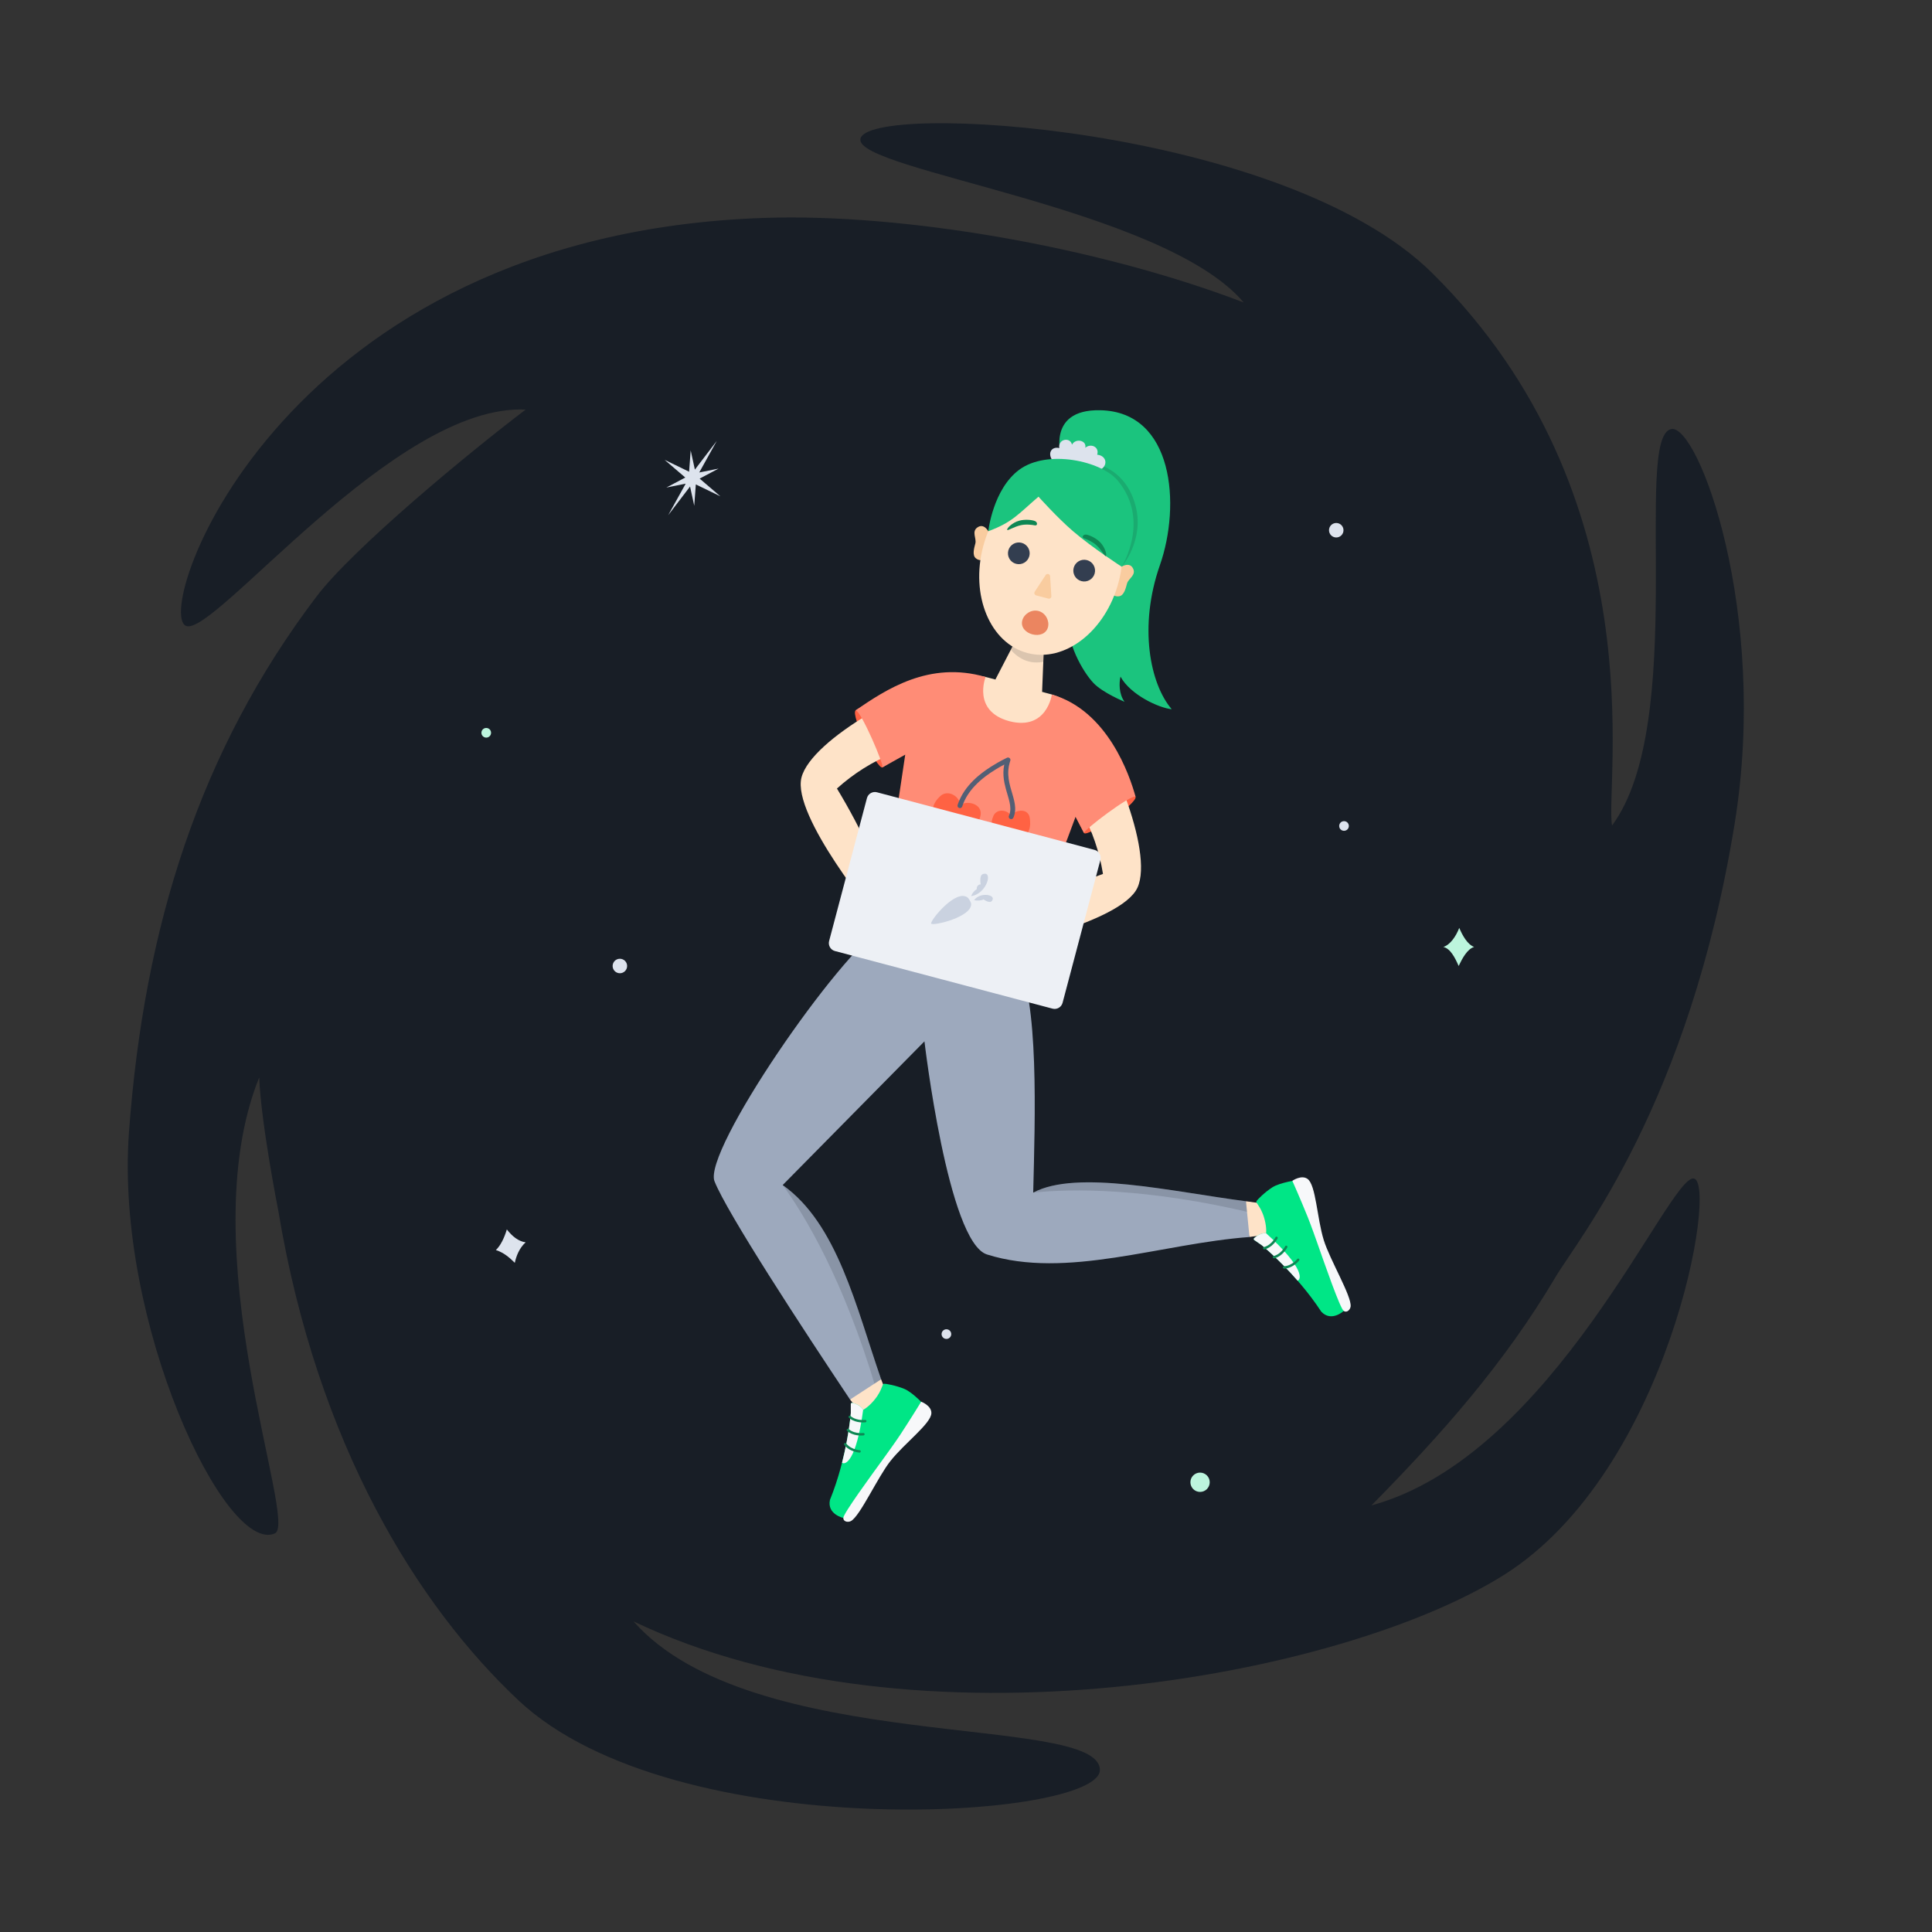 <svg viewBox="0 0 800 800" xmlns="http://www.w3.org/2000/svg" fill-rule="evenodd" clip-rule="evenodd" stroke-linejoin="round" stroke-miterlimit="1.414"><rect x="0" y="0" width="800" height="800" fill="#333333" stroke="none"/><path id="_404" fill="none" d="M0 0h800v800H0z"/><path id="hole" d="M316.312 90.233c57.928-1.989 138.581 11.987 198.685 35.019-33.201-39.268-160.353-54.591-158.73-67.618 1.953-15.678 174.848-5.852 236.818 55.462 93.631 92.64 71.329 212.01 74.434 228.733 31.508-42.516 8.676-160.738 24.455-164.154 11.117-2.407 40.51 75.773 26.316 163.335-18.878 116.463-64.778 171.924-74.182 187.795-21.291 35.933-47.137 65.043-76.231 94.564 75.606-20.648 122.907-136.399 133.405-135.39 10.273.986-10.085 121.12-78.6 164.212-67.457 42.427-243.557 74.917-360.367 19.188 48.943 55.512 192.614 37.878 193.13 61.445.446 20.37-175.783 32.26-240.743-28.731-41.521-38.983-83.334-105.615-99.477-202.854 0 0-7.164-36.185-7.89-55.118-28.886 71.664 16.239 184.442 6.518 188.81-20.432 9.182-66.229-87.282-60.452-166.071 6.245-85.163 29.387-158.171 77.609-221.776 15.205-20.054 62.995-59.537 86.656-77.484-54.383-2.628-129.489 94.903-140.73 89.531-13.654-6.527 39.918-162.052 239.376-168.898z" fill="#181e26"/><g id="hacker"><path d="M515.922 497.411l8.315 1.136 3.234 12.25-10.084 1.406-2.764-7.491 1.299-7.301z" fill="#fee3c8"/><path id="sleeve" d="M470.201 329.862c1.003 2.833-20.054 16.996-21.334 15.066l-5.247-10.132 22.682-11.84 3.899 6.906z" fill="#ff6243"/><path id="sleeve1" d="M354.314 294.111c-2.274 1.966 9.017 24.693 11.085 23.649l9.572-6.208-13.851-21.513-6.806 4.072z" fill="#ff6243"/><path id="arm" d="M395.424 281.084c-16.442 1.65-59.396 24.826-63.539 40.836-4.123 15.931 31.324 58.683 31.324 58.683l7.662-1.535c-6.054-17.86-13.911-35.42-24.315-52.557 14.17-12.745 30.903-18.907 46.815-20.266l2.053-25.161z" fill="#fee3c8"/><path id="arm1" d="M447.263 295.826c11.752 11.617 30.594 56.641 23.754 71.698-6.807 14.982-61.247 25.955-61.247 25.955l-4.995-6.01c15.934-10.086 33.082-18.805 51.945-25.596-3.01-18.819-12.152-34.128-23.675-45.187l14.218-20.86z" fill="#fee3c8"/><path id="torso" d="M450.978 319.168c2.45-6.363 2.077-13.468-1.024-19.54-3.102-6.072-8.64-10.538-15.231-12.283-8.266-2.188-17.412-4.609-25.673-6.796-6.579-1.742-13.589-.609-19.284 3.118-5.695 3.727-9.54 9.696-10.578 16.423-4.99 32.351-12.797 82.954-12.797 82.954l54.449 14.416s18.374-47.731 30.138-78.292z" fill="#fee3c8"/><g id="shirt"><path d="M417.95 298.633c15.537 4.032 17.605-11.047 17.605-11.047 23.099 6.638 32.217 33.427 34.646 42.276-2.236-.747-21.479 13.84-21.334 15.065l-3.488-6.733-20.189 54.21-29.966-7.933-29.965-7.933 9.578-64.053-9.438 5.275c.732-.993-8.772-23.191-11.085-23.649 12.575-8.599 30.479-20.581 53.802-13.79 0 0-5.663 14.128 9.834 18.312z" fill="#ff8c76"/><path d="M397.473 333.731c.485-3.59-4.766-7.157-8.113-4.095-6.076 5.56-2.753 11.994 3.658 14.551 5.427 2.165 10.43 2.585 12.886-6.013 1.613-5.643-6.516-7.111-8.431-4.443zM418.701 338.198c-.826-2.816-5.887-3.722-7.353-.352-2.66 6.118 1.921 9.781 7.507 9.557 4.73-.189 8.569-1.529 7.549-8.7-.669-4.707-7.167-3.111-7.703-.505z" fill="#ff6243"/><path d="M417.505 313.673c.127.02.245.049.359.109.282.148.479.428.525.743.018.127.006.249-.017.375-.031.105-.067.208-.101.313-.048.145-.093.291-.137.437-.301 1.026-.505 2.076-.592 3.141-.101 1.237-.048 2.481.12 3.709.312 2.285 1.016 4.486 1.661 6.692.1.347.198.695.294 1.043.487 1.809.881 3.681.713 5.563-.029.324-.074.646-.137.966-.094.477-.227.946-.399 1.402-.044.117-.091.233-.14.348-.049.116-.103.226-.185.324-.06.074-.132.138-.211.191-.35.235-.823.222-1.16-.033-.101-.076-.187-.172-.253-.281-.115-.19-.164-.418-.136-.639.01-.085.019-.105.041-.186.054-.145.117-.286.173-.43.155-.417.272-.847.345-1.286.149-.902.119-1.822-.003-2.724-.123-.909-.336-1.806-.577-2.69-.124-.452-.253-.904-.386-1.354-.174-.591-.35-1.182-.523-1.774-.105-.369-.209-.738-.31-1.108-.206-.77-.396-1.544-.55-2.326-.189-.96-.326-1.93-.389-2.906-.062-.964-.052-1.932.039-2.893.056-.589.144-1.172.258-1.753l.013-.06c-1.107.584-2.198 1.199-3.269 1.846-.877.53-1.74 1.082-2.586 1.661-.637.436-1.264.887-1.879 1.354-.447.34-.889.689-1.322 1.047-2.958 2.444-5.602 5.364-7.295 8.835-.411.842-.76 1.712-1.053 2.602l-.034.089c-.037.076-.044.096-.092.166-.109.157-.262.282-.438.355-.117.049-.243.076-.37.077-.388.006-.753-.22-.919-.57-.041-.086-.069-.178-.084-.272-.02-.125-.016-.255.012-.378.007-.031.017-.062.026-.092.061-.186.124-.371.188-.555.337-.938.731-1.854 1.187-2.74.235-.455.484-.901.747-1.339 2-3.329 4.778-6.131 7.829-8.504.555-.431 1.119-.849 1.692-1.255.688-.487 1.388-.957 2.098-1.411.937-.598 1.891-1.17 2.858-1.717 1.253-.709 2.529-1.376 3.82-2.014l.086-.038c.079-.026.099-.035.181-.05.083-.015.105-.013.188-.015.032.001.063.003.094.005z" fill="#525f75" fill-rule="nonzero"/></g><path id="leg" d="M364.855 571.136l2.045 5.269-9.798 9.57-5.121-6.46 4.525-6.179 8.349-2.2z" fill="#fee3c8"/><g id="shoe"><path d="M352.305 585.109s-1.386 18.145-8.643 35.971c-1.28 5.978 5.554 7.469 5.554 7.469l33.843-46.392s-4.952-5.519-8.57-7.033c-3.322-1.39-7.791-2.259-8.54-2.12-.737.136-.73 3.618-5.319 8.261-1.142 1.156-2.232 1.975-3.225 2.553-1.139-2.224-4.443-2.909-4.443-2.909-.354-.102-.658.13-.657.507v3.693z" fill="#00e686"/><path d="M348.671 605.681c1.255 1.003 5.877-.399 8.734-21.863-1.139-2.224-4.443-2.909-4.443-2.909-.354-.102-.658.13-.657.507v3.693s-.689 9.011-3.634 20.572zM349.193 628.587c.107 1.752 2.2 1.784 3.175 1.246 3.78-2.085 11.011-18.097 16.302-24.804 5.94-7.531 16.857-15.54 16.994-19.854.101-3.158-4.22-4.766-4.22-4.766s-4.297 7.049-8.741 13.795c-1.907 2.896-5.982 8.526-6.533 9.284-5.63 7.745-17.082 23.382-16.977 25.099z" fill="#f7f8fa"/><path d="M350.001 597.482c.035.003.068.007.102.015.102.026.187.082.257.159.063.079.123.16.186.239.509.609 1.139 1.102 1.829 1.491.697.392 1.451.682 2.226.874.311.077.626.139.943.184.153.021.308.034.461.054.033.007.033.007.066.016.076.027.145.065.203.123.04.04.074.087.098.138.101.211.039.472-.148.614-.093.071-.203.102-.319.102-.089-.006-.177-.017-.266-.027-1.313-.162-2.6-.556-3.755-1.207-.672-.379-1.3-.845-1.83-1.408-.169-.18-.326-.37-.473-.568-.02-.028-.02-.028-.037-.057-.032-.062-.054-.125-.061-.194-.017-.184.071-.368.227-.468.058-.038.122-.06.189-.073.035-.005.068-.007.102-.007zm1.131-5.859c.098.012.182.044.263.102.078.064.153.132.231.197.621.495 1.338.85 2.092 1.092.762.244 1.559.376 2.357.408.32.012.641.009.96-.011.155-.01.309-.029.464-.039.036 0 .036 0 .071.002.084.013.162.039.232.088.19.133.264.388.174.602-.023.055-.055.106-.096.149-.076.081-.171.128-.278.151-.089.012-.179.019-.268.027-1.613.13-3.274-.086-4.761-.743-.465-.205-.912-.455-1.323-.755-.18-.13-.357-.269-.518-.422-.024-.027-.024-.027-.046-.055-.04-.06-.071-.123-.086-.194-.044-.215.062-.44.256-.542.064-.035.133-.051.205-.058.035-.001.035-.001.071.001zm.77-5.423c.099.011.183.044.263.101.078.064.153.133.232.197.141.113.286.22.437.318.539.354 1.136.616 1.752.805.732.224 1.495.347 2.26.377.32.013.64.009.96-.011.155-.009.309-.028.464-.039.036 0 .036 0 .071.003.108.016.207.057.287.132.043.041.079.089.106.143.103.208.046.467-.136.612-.066.054-.142.085-.225.102-.089.013-.179.02-.268.028-1.319.106-2.658-.021-3.921-.425-.769-.247-1.509-.597-2.163-1.073-.171-.124-.334-.258-.492-.398-.026-.025-.025-.025-.049-.051-.045-.057-.08-.117-.1-.188-.06-.211.03-.442.215-.559.062-.038.129-.06.2-.072.037-.003.071-.004.107-.002z" fill="#0e8754"/></g><g id="shoe1"><path d="M522.434 515.593s14.143 11.453 24.687 27.554c4.19 4.451 9.302-.325 9.302-.325l-18.939-54.211s-7.355.937-10.658 3.054c-3.031 1.944-6.286 5.127-6.598 5.822-.306.683 2.563 2.657 3.775 9.072.302 1.597.357 2.959.268 4.104-2.477-.326-4.918 2.003-4.918 2.003-.286.234-.268.614.043.829l3.038 2.098z" fill="#00e686"/><path d="M537.296 530.275c1.539-.463 3.012-5.063-13.025-19.612-2.477-.326-4.918 2.003-4.918 2.003-.286.234-.268.614.043.829l3.038 2.098s7.024 5.688 14.862 14.682zM556.441 542.863c1.502.907 2.718-.796 2.829-1.905.433-4.294-8.632-19.344-11.144-27.509-2.821-9.168-3.207-22.702-6.679-25.267-2.541-1.877-6.319.764-6.319.764s3.357 7.542 6.383 15.032c1.299 3.216 3.615 9.768 3.926 10.652 3.173 9.034 9.531 27.344 11.004 28.233z" fill="#f7f8fa"/><path d="M537.603 521.146c.08.01.155.032.224.076.176.113.265.33.218.534-.018.079-.056.148-.106.211-.076.09-.153.178-.231.266-.738.809-1.589 1.51-2.543 2.05-.586.331-1.209.602-1.857.786-.381.108-.771.185-1.165.225-.105.01-.211.018-.317.023-.08.004-.158.009-.237-.01-.066-.016-.129-.045-.184-.086-.187-.141-.251-.401-.151-.613.024-.052.057-.099.098-.139.082-.083.187-.129.302-.145.1-.007.201-.01.301-.017.791-.073 1.554-.311 2.267-.658.719-.35 1.386-.805 1.985-1.334.24-.212.469-.437.686-.672.105-.114.203-.234.307-.348.025-.024.025-.024.051-.046.076-.055.156-.088.25-.102.034-.003.067-.003.102-.001zm-4.967-5.359c.074.007.144.025.21.06.168.093.27.278.259.47-.005.074-.027.143-.061.209-.056.103-.114.205-.173.307-.559.941-1.252 1.799-2.078 2.52-.507.443-1.062.834-1.66 1.144-.351.183-.717.337-1.095.456-.102.031-.204.06-.307.087-.073.018-.146.039-.222.038-.063-.001-.126-.014-.184-.037-.058-.024-.112-.059-.157-.102-.188-.181-.204-.485-.035-.684.062-.074.142-.123.232-.154.096-.027.193-.05.29-.077.76-.231 1.459-.618 2.087-1.101.634-.488 1.195-1.069 1.675-1.707.192-.257.372-.523.537-.797.08-.132.151-.268.229-.4.018-.027.018-.026.037-.051.086-.098.193-.157.322-.178.032-.003.063-.004.094-.003zm-4.025-3.717c.074.007.145.025.21.061.168.092.271.277.259.469-.004.074-.027.143-.06.209-.057.103-.114.206-.173.308-.807 1.357-1.906 2.562-3.258 3.392-.434.266-.893.492-1.373.66-.209.073-.422.139-.638.185-.031.004-.031.004-.062.007-.075.001-.146-.009-.215-.037-.059-.024-.112-.059-.158-.102-.187-.181-.203-.485-.035-.684.063-.073.143-.123.233-.154.096-.027.193-.049.289-.077.76-.23 1.46-.617 2.088-1.101.661-.509 1.244-1.12 1.738-1.793.169-.229.327-.466.474-.71.079-.132.15-.268.228-.401.018-.026.018-.025.037-.05.086-.099.193-.158.322-.179.032-.003.063-.004.094-.003z" fill="#0e8754"/></g><path id="pants" d="M366.391 383.044c-19.615 12.416-75.409 93.791-70.527 106.104 5.23 13.188 36.398 60.864 56.117 90.367l12.874-8.379c-10.293-29.686-18.094-64.423-40.76-80.432l58.703-59.503s9.717 83.132 25.887 88.245c32.889 10.4 72.027-4.52 108.703-7.228l-1.465-14.807c-30.542-3.951-70.034-13.258-88.094-3.572.743-30.341 2.526-80.994-6.994-96.378l-54.444-14.417z" fill="#9da9bd"/><clipPath id="_clip1"><path d="M366.391 383.044c-19.615 12.416-75.409 93.791-70.527 106.104 5.23 13.188 36.398 60.864 56.117 90.367l12.874-8.379c-10.293-29.686-18.094-64.423-40.76-80.432l58.703-59.503s9.717 83.132 25.887 88.245c32.889 10.4 72.027-4.52 108.703-7.228l-1.465-14.807c-30.542-3.951-70.034-13.258-88.094-3.572.743-30.341 2.526-80.994-6.994-96.378l-54.444-14.417z"/></clipPath><g clip-path="url(#_clip1)" fill="#181e26" fill-opacity="0.15"><path d="M324.098 490.706c9.163 12.533 25.231 39.281 38.512 83.927l5.285-3.673c-6.481-26.832-18.698-53.746-32.889-80.689l-10.908.435zM427.829 493.839c15.438-1.648 46.667-2.163 91.956 8.722l-.529-6.415c-26.466-7.84-55.879-10.757-86.306-11.981l-5.121 9.674z"/></g><g><path id="hair" d="M439.61 190.045s-6.899-20.637 15.97-20.177c30.49.615 33.405 39.333 24.713 64.142-8.874 25.331-4.124 49.15 4.89 59.659-5.212-.486-17.059-5.89-21.209-13.491-.61 2.64-.704 7.122 1.669 10.411 0 0-9.041-3.729-12.837-7.743-4.703-4.972-11.347-17.139-10.48-26.457l9.96-56.002-12.676-10.342z" fill="#1bc47e"/><path id="neck" d="M420.647 264.999l-8.473 16.377 6.911 12.474 12.423-7.356.74-18.424-11.601-3.071z" fill="#fee3c8"/><clipPath id="_clip2"><path d="M420.647 264.999l-8.473 16.377 6.911 12.474 12.423-7.356.74-18.424-11.601-3.071z"/></clipPath><g clip-path="url(#_clip2)"><path d="M416.737 266.447s6.535 12.981 20.996 5.589c14.462-7.392-9.527-5.643-9.527-5.643l-11.469.054z" fill="#181e26" fill-opacity="0.15"/></g><path id="ear" d="M409.302 220.094s-1.843-3.621-4.589-1.693c-2.466 1.732-.311 4.508-.836 6.597-.428 1.708-1.483 4.925.265 6.235 1.243.932 2.45.985 3.85-.025 4.787-3.456 1.31-11.114 1.31-11.114z" fill="#f9cc9f"/><path id="ear1" d="M464.387 234.677s3.393-2.234 4.825.8c1.286 2.725-1.96 4.071-2.538 6.146-.473 1.696-1.148 5.014-3.315 5.288-1.541.195-2.617-.357-3.333-1.927-2.45-5.372 4.361-10.307 4.361-10.307z" fill="#f9cc9f"/><path id="hair-shadow" d="M470.156 209.21c-5.188-19.273-23.743-18.36-23.743-18.36l18.031 43.791s9.617-10.925 5.712-25.431z" fill="#181e26" fill-opacity="0.15"/><path id="face" d="M444.874 196.932c15.473 4.097 23.677 23.882 18.309 44.157-5.367 20.274-22.287 33.408-37.759 29.312-15.473-4.096-23.677-23.882-18.309-44.156 5.367-20.275 22.287-33.409 37.759-29.313z" fill="#fee3c8"/><path d="M434.826 238.594c-.027-.429-.326-.794-.742-.904-.416-.11-.856.059-1.092.419-1.434 2.185-3.448 5.256-4.532 6.908-.176.268-.212.606-.097.906.115.3.367.527.677.609 1.416.375 3.636.962 5.052 1.337.31.082.642.01.89-.194.249-.204.384-.515.364-.836-.125-1.971-.356-5.636-.52-8.245z" fill="#f9cc9f"/><path id="eye" d="M423.023 224.767c2.401.635 3.834 3.101 3.198 5.502-.635 2.401-3.101 3.834-5.501 3.198-2.401-.636-3.835-3.101-3.199-5.502.636-2.401 3.101-3.834 5.502-3.198z" fill="#333e50"/><path id="brow" d="M428.585 215.771c-1.177-.496-4.084-.843-6.594-.152-2.812.774-5.218 3.181-4.924 3.816.196.421 2.733-1.318 5.643-1.968 2.25-.503 4.792-.127 5.777.074 1.208.247 1.208-1.303.098-1.77z" fill="#0e8754"/><path id="eye1" d="M450.09 231.933c2.401.635 3.834 3.101 3.199 5.502-.636 2.401-3.101 3.834-5.502 3.198-2.401-.636-3.834-3.101-3.198-5.502.635-2.401 3.1-3.834 5.501-3.198z" fill="#333e50"/><path id="hair-tie" d="M436.528 191.542c-3.233-3.37-1.382-6.852 2.108-6.011-.584-3.808 4.535-4.702 5.254-1.409 1.527-2.81 6.195-1.782 5.508 1.299 2.218-1.98 5.945-.413 4.927 2.862 3.998.372 4.685 4.714.931 6.393l-18.728-3.134z" fill="#dde3ed"/><path id="front-hair" d="M462.919 199.107c-6.812-8.302-29.32-13.162-40.889-4.585-10.897 8.079-12.799 25.443-12.799 25.443 10.083-3.733 12.432-7.144 20.79-14.304 0 0 7.742 8.672 14.284 14.289 8.076 6.934 20.14 14.691 20.14 14.691s12.078-18.952-1.526-35.534z" fill="#1bc47e"/><path id="brow1" d="M449.698 221.36c1.268.152 3.966 1.289 5.805 3.131 2.061 2.065 2.961 5.347 2.391 5.753-.378.269-1.723-2.498-3.93-4.502-1.706-1.55-4.101-2.482-5.057-2.795-1.171-.383-.405-1.73.791-1.587z" fill="#0e8754"/><path id="mouth" d="M430.03 253.001c2.935.776 4.616 4.056 3.91 6.724-.707 2.668-3.534 3.719-6.469 2.943-2.934-.777-4.871-3.091-4.165-5.758.706-2.668 3.79-4.686 6.724-3.909z" fill="#eb8560"/></g><g id="laptop"><path d="M455.651 356.08c.48-1.814-.603-3.677-2.417-4.157l-90.096-23.853c-1.814-.48-3.677.603-4.157 2.417l-15.663 59.162c-.48 1.814.603 3.677 2.417 4.157l90.096 23.852c1.814.481 3.677-.602 4.157-2.416l15.663-59.162z" fill="#edf0f5"/><path d="M385.567 382.431c-.508-1.19 10.496-14.861 15.262-10.636.318.282 1.21 1.834 1.27 2.194.93 5.659-16.026 9.627-16.532 8.442zm17.767-9.692c1.328.265 2.912.258 3.922-.325 0 0 3.27 2.458 3.828-.136.403-1.867-5.194-2.886-7.75.461zm-1.236-1.674c.514-1.275 1.334-2.227 2.382-2.936-.249-.861.67-2.087 1.602-1.898 0 0-.654-3.677.803-4.242 4.486-1.741 1.829 8.174-4.787 9.076z" fill="#cad2e0"/></g></g><g id="stars"><path d="M296.799 182.574l-7.257 13.068 7.995-1.602-7.832 4.141 8.569 7.325-10.145-4.916-.655 8.835-1.737-7.967-9.064 11.886 7.257-13.068-7.995 1.602 7.832-4.141-8.57-7.325 10.146 4.916.655-8.835 1.737 7.967 9.064-11.886z" fill="#dde3ed"/><path d="M604.241 384.222c1.395 3.252 3.363 6.788 6.149 7.895-2.893.894-4.905 4.798-6.396 7.883-1.507-3.481-3.449-7.256-6.339-7.883 2.897-.909 5.273-4.488 6.586-7.895z" fill="#bcf5dd"/><path d="M209.873 509.081c2.169 2.797 4.807 4.962 7.783 5.332-2.691 2.46-3.908 5.789-4.488 8.498-1.902-1.893-4.413-4.221-7.838-5.293 1.97-1.837 3.528-5.136 4.543-8.537z" fill="#dde3ed"/><circle cx="496.922" cy="613.773" r="4" fill="#bcf5dd"/><circle cx="553.311" cy="219.556" r="3" fill="#dde3ed"/><circle cx="556.529" cy="342.021" r="2" fill="#dde3ed"/><circle cx="391.89" cy="552.422" r="2" fill="#dde3ed"/><circle cx="201.344" cy="303.432" r="2" fill="#bcf5dd"/><circle cx="256.678" cy="400" r="3" fill="#dde3ed"/></g></svg>